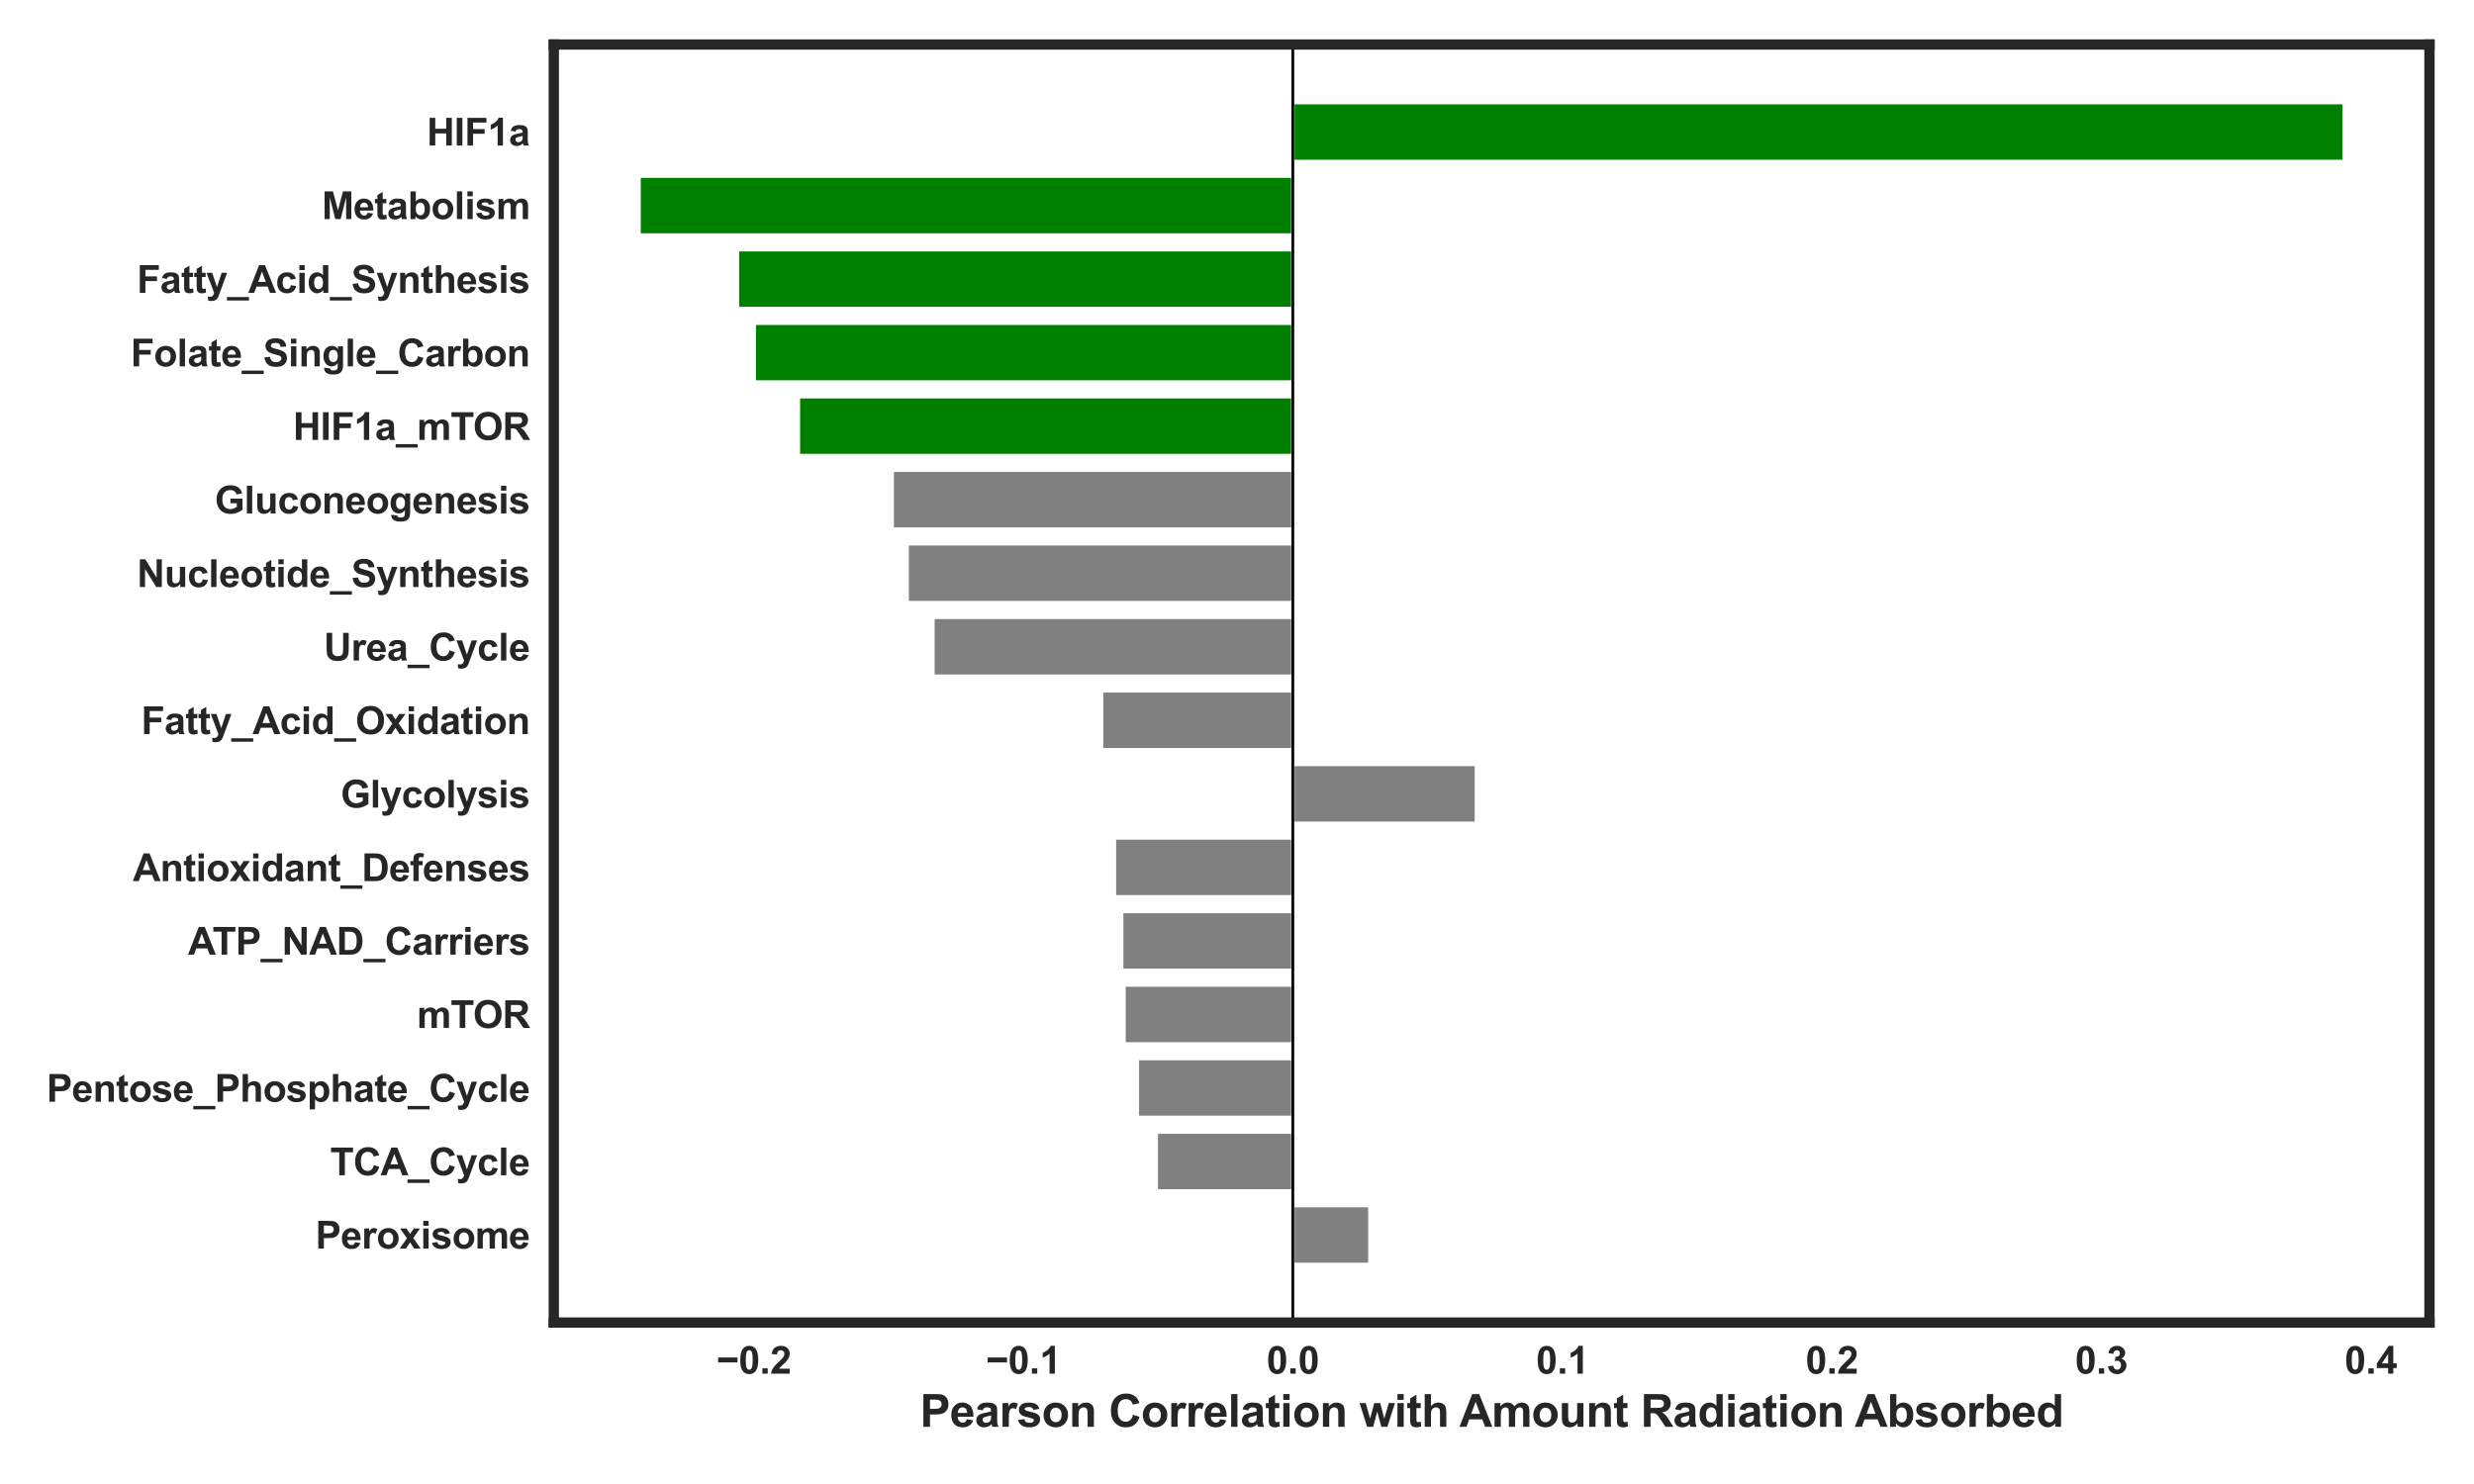 <?xml version="1.0" encoding="utf-8" standalone="no"?>
<!DOCTYPE svg PUBLIC "-//W3C//DTD SVG 1.1//EN"
  "http://www.w3.org/Graphics/SVG/1.1/DTD/svg11.dtd">
<svg xmlns:xlink="http://www.w3.org/1999/xlink" width="720pt" height="432pt" viewBox="0 0 720 432" xmlns="http://www.w3.org/2000/svg" version="1.1">
 <defs>
  <style type="text/css">*{stroke-linejoin: round; stroke-linecap: butt}</style>
 </defs>
 <g id="figure_1">
  <g id="patch_1">
   <path d="M 0 432 
L 720 432 
L 720 0 
L 0 0 
z
" style="fill: #ffffff"/>
  </g>
  <g id="axes_1">
   <g id="patch_2">
    <path d="M 161.17 385 
L 707.04 385 
L 707.04 12.96 
L 161.17 12.96 
z
" style="fill: #ffffff"/>
   </g>
   <g id="matplotlib.axis_1">
    <g id="xtick_1">
     <g id="text_1">
      <!-- −0.2 -->
      <g style="fill: #262626" transform="translate(208.531 399.874) scale(0.11 -0.11)">
       <defs>
        <path id="Arial-BoldMT-2212" d="M 266 1850 
L 266 2672 
L 3469 2672 
L 3469 1850 
L 266 1850 
z
" transform="scale(0.016)"/>
        <path id="Arial-BoldMT-30" d="M 1756 4600 
Q 2422 4600 2797 4125 
Q 3244 3563 3244 2259 
Q 3244 959 2794 391 
Q 2422 -78 1756 -78 
Q 1088 -78 678 436 
Q 269 950 269 2269 
Q 269 3563 719 4131 
Q 1091 4600 1756 4600 
z
M 1756 3872 
Q 1597 3872 1472 3770 
Q 1347 3669 1278 3406 
Q 1188 3066 1188 2259 
Q 1188 1453 1269 1151 
Q 1350 850 1473 750 
Q 1597 650 1756 650 
Q 1916 650 2041 751 
Q 2166 853 2234 1116 
Q 2325 1453 2325 2259 
Q 2325 3066 2244 3367 
Q 2163 3669 2039 3770 
Q 1916 3872 1756 3872 
z
" transform="scale(0.016)"/>
        <path id="Arial-BoldMT-2e" d="M 459 0 
L 459 878 
L 1338 878 
L 1338 0 
L 459 0 
z
" transform="scale(0.016)"/>
        <path id="Arial-BoldMT-32" d="M 3238 816 
L 3238 0 
L 159 0 
Q 209 463 459 877 
Q 709 1291 1447 1975 
Q 2041 2528 2175 2725 
Q 2356 2997 2356 3263 
Q 2356 3556 2198 3714 
Q 2041 3872 1763 3872 
Q 1488 3872 1325 3706 
Q 1163 3541 1138 3156 
L 263 3244 
Q 341 3969 753 4284 
Q 1166 4600 1784 4600 
Q 2463 4600 2850 4234 
Q 3238 3869 3238 3325 
Q 3238 3016 3127 2736 
Q 3016 2456 2775 2150 
Q 2616 1947 2200 1565 
Q 1784 1184 1673 1059 
Q 1563 934 1494 816 
L 3238 816 
z
" transform="scale(0.016)"/>
       </defs>
       <use xlink:href="#Arial-BoldMT-2212"/>
       <use xlink:href="#Arial-BoldMT-30" x="58.398"/>
       <use xlink:href="#Arial-BoldMT-2e" x="114.014"/>
       <use xlink:href="#Arial-BoldMT-32" x="141.797"/>
      </g>
     </g>
    </g>
    <g id="xtick_2">
     <g id="text_2">
      <!-- −0.1 -->
      <g style="fill: #262626" transform="translate(286.962 399.874) scale(0.11 -0.11)">
       <defs>
        <path id="Arial-BoldMT-31" d="M 2519 0 
L 1641 0 
L 1641 3309 
Q 1159 2859 506 2644 
L 506 3441 
Q 850 3553 1253 3867 
Q 1656 4181 1806 4600 
L 2519 4600 
L 2519 0 
z
" transform="scale(0.016)"/>
       </defs>
       <use xlink:href="#Arial-BoldMT-2212"/>
       <use xlink:href="#Arial-BoldMT-30" x="58.398"/>
       <use xlink:href="#Arial-BoldMT-2e" x="114.014"/>
       <use xlink:href="#Arial-BoldMT-31" x="141.797"/>
      </g>
     </g>
    </g>
    <g id="xtick_3">
     <g id="text_3">
      <!-- 0.0 -->
      <g style="fill: #262626" transform="translate(368.606 399.874) scale(0.11 -0.11)">
       <use xlink:href="#Arial-BoldMT-30"/>
       <use xlink:href="#Arial-BoldMT-2e" x="55.615"/>
       <use xlink:href="#Arial-BoldMT-30" x="83.398"/>
      </g>
     </g>
    </g>
    <g id="xtick_4">
     <g id="text_4">
      <!-- 0.1 -->
      <g style="fill: #262626" transform="translate(447.038 399.874) scale(0.11 -0.11)">
       <use xlink:href="#Arial-BoldMT-30"/>
       <use xlink:href="#Arial-BoldMT-2e" x="55.615"/>
       <use xlink:href="#Arial-BoldMT-31" x="83.398"/>
      </g>
     </g>
    </g>
    <g id="xtick_5">
     <g id="text_5">
      <!-- 0.2 -->
      <g style="fill: #262626" transform="translate(525.469 399.874) scale(0.11 -0.11)">
       <use xlink:href="#Arial-BoldMT-30"/>
       <use xlink:href="#Arial-BoldMT-2e" x="55.615"/>
       <use xlink:href="#Arial-BoldMT-32" x="83.398"/>
      </g>
     </g>
    </g>
    <g id="xtick_6">
     <g id="text_6">
      <!-- 0.3 -->
      <g style="fill: #262626" transform="translate(603.9 399.874) scale(0.11 -0.11)">
       <defs>
        <path id="Arial-BoldMT-33" d="M 241 1216 
L 1091 1319 
Q 1131 994 1309 822 
Q 1488 650 1741 650 
Q 2013 650 2198 856 
Q 2384 1063 2384 1413 
Q 2384 1744 2206 1937 
Q 2028 2131 1772 2131 
Q 1603 2131 1369 2066 
L 1466 2781 
Q 1822 2772 2009 2936 
Q 2197 3100 2197 3372 
Q 2197 3603 2059 3740 
Q 1922 3878 1694 3878 
Q 1469 3878 1309 3722 
Q 1150 3566 1116 3266 
L 306 3403 
Q 391 3819 561 4067 
Q 731 4316 1036 4458 
Q 1341 4600 1719 4600 
Q 2366 4600 2756 4188 
Q 3078 3850 3078 3425 
Q 3078 2822 2419 2463 
Q 2813 2378 3048 2084 
Q 3284 1791 3284 1375 
Q 3284 772 2843 347 
Q 2403 -78 1747 -78 
Q 1125 -78 715 280 
Q 306 638 241 1216 
z
" transform="scale(0.016)"/>
       </defs>
       <use xlink:href="#Arial-BoldMT-30"/>
       <use xlink:href="#Arial-BoldMT-2e" x="55.615"/>
       <use xlink:href="#Arial-BoldMT-33" x="83.398"/>
      </g>
     </g>
    </g>
    <g id="xtick_7">
     <g id="text_7">
      <!-- 0.4 -->
      <g style="fill: #262626" transform="translate(682.332 399.874) scale(0.11 -0.11)">
       <defs>
        <path id="Arial-BoldMT-34" d="M 1994 0 
L 1994 922 
L 119 922 
L 119 1691 
L 2106 4600 
L 2844 4600 
L 2844 1694 
L 3413 1694 
L 3413 922 
L 2844 922 
L 2844 0 
L 1994 0 
z
M 1994 1694 
L 1994 3259 
L 941 1694 
L 1994 1694 
z
" transform="scale(0.016)"/>
       </defs>
       <use xlink:href="#Arial-BoldMT-30"/>
       <use xlink:href="#Arial-BoldMT-2e" x="55.615"/>
       <use xlink:href="#Arial-BoldMT-34" x="83.398"/>
      </g>
     </g>
    </g>
    <g id="text_8">
     <!-- Pearson Correlation with Amount Radiation Absorbed -->
     <g style="fill: #262626" transform="translate(267.757 415.35) scale(0.13 -0.13)">
      <defs>
       <path id="Arial-BoldMT-50" d="M 466 0 
L 466 4581 
L 1950 4581 
Q 2794 4581 3050 4513 
Q 3444 4409 3709 4064 
Q 3975 3719 3975 3172 
Q 3975 2750 3822 2462 
Q 3669 2175 3433 2011 
Q 3197 1847 2953 1794 
Q 2622 1728 1994 1728 
L 1391 1728 
L 1391 0 
L 466 0 
z
M 1391 3806 
L 1391 2506 
L 1897 2506 
Q 2444 2506 2628 2578 
Q 2813 2650 2917 2803 
Q 3022 2956 3022 3159 
Q 3022 3409 2875 3571 
Q 2728 3734 2503 3775 
Q 2338 3806 1838 3806 
L 1391 3806 
z
" transform="scale(0.016)"/>
       <path id="Arial-BoldMT-65" d="M 2381 1056 
L 3256 909 
Q 3088 428 2723 176 
Q 2359 -75 1813 -75 
Q 947 -75 531 491 
Q 203 944 203 1634 
Q 203 2459 634 2926 
Q 1066 3394 1725 3394 
Q 2466 3394 2894 2905 
Q 3322 2416 3303 1406 
L 1103 1406 
Q 1113 1016 1316 798 
Q 1519 581 1822 581 
Q 2028 581 2168 693 
Q 2309 806 2381 1056 
z
M 2431 1944 
Q 2422 2325 2234 2523 
Q 2047 2722 1778 2722 
Q 1491 2722 1303 2513 
Q 1116 2303 1119 1944 
L 2431 1944 
z
" transform="scale(0.016)"/>
       <path id="Arial-BoldMT-61" d="M 1116 2306 
L 319 2450 
Q 453 2931 781 3162 
Q 1109 3394 1756 3394 
Q 2344 3394 2631 3255 
Q 2919 3116 3036 2902 
Q 3153 2688 3153 2116 
L 3144 1091 
Q 3144 653 3186 445 
Q 3228 238 3344 0 
L 2475 0 
Q 2441 88 2391 259 
Q 2369 338 2359 363 
Q 2134 144 1878 34 
Q 1622 -75 1331 -75 
Q 819 -75 523 203 
Q 228 481 228 906 
Q 228 1188 362 1408 
Q 497 1628 739 1745 
Q 981 1863 1438 1950 
Q 2053 2066 2291 2166 
L 2291 2253 
Q 2291 2506 2166 2614 
Q 2041 2722 1694 2722 
Q 1459 2722 1328 2630 
Q 1197 2538 1116 2306 
z
M 2291 1594 
Q 2122 1538 1756 1459 
Q 1391 1381 1278 1306 
Q 1106 1184 1106 997 
Q 1106 813 1243 678 
Q 1381 544 1594 544 
Q 1831 544 2047 700 
Q 2206 819 2256 991 
Q 2291 1103 2291 1419 
L 2291 1594 
z
" transform="scale(0.016)"/>
       <path id="Arial-BoldMT-72" d="M 1300 0 
L 422 0 
L 422 3319 
L 1238 3319 
L 1238 2847 
Q 1447 3181 1614 3287 
Q 1781 3394 1994 3394 
Q 2294 3394 2572 3228 
L 2300 2463 
Q 2078 2606 1888 2606 
Q 1703 2606 1575 2504 
Q 1447 2403 1373 2137 
Q 1300 1872 1300 1025 
L 1300 0 
z
" transform="scale(0.016)"/>
       <path id="Arial-BoldMT-73" d="M 150 947 
L 1031 1081 
Q 1088 825 1259 692 
Q 1431 559 1741 559 
Q 2081 559 2253 684 
Q 2369 772 2369 919 
Q 2369 1019 2306 1084 
Q 2241 1147 2013 1200 
Q 950 1434 666 1628 
Q 272 1897 272 2375 
Q 272 2806 612 3100 
Q 953 3394 1669 3394 
Q 2350 3394 2681 3172 
Q 3013 2950 3138 2516 
L 2309 2363 
Q 2256 2556 2107 2659 
Q 1959 2763 1684 2763 
Q 1338 2763 1188 2666 
Q 1088 2597 1088 2488 
Q 1088 2394 1175 2328 
Q 1294 2241 1995 2081 
Q 2697 1922 2975 1691 
Q 3250 1456 3250 1038 
Q 3250 581 2869 253 
Q 2488 -75 1741 -75 
Q 1063 -75 667 200 
Q 272 475 150 947 
z
" transform="scale(0.016)"/>
       <path id="Arial-BoldMT-6f" d="M 256 1706 
Q 256 2144 472 2553 
Q 688 2963 1083 3178 
Q 1478 3394 1966 3394 
Q 2719 3394 3200 2905 
Q 3681 2416 3681 1669 
Q 3681 916 3195 420 
Q 2709 -75 1972 -75 
Q 1516 -75 1102 131 
Q 688 338 472 736 
Q 256 1134 256 1706 
z
M 1156 1659 
Q 1156 1166 1390 903 
Q 1625 641 1969 641 
Q 2313 641 2545 903 
Q 2778 1166 2778 1666 
Q 2778 2153 2545 2415 
Q 2313 2678 1969 2678 
Q 1625 2678 1390 2415 
Q 1156 2153 1156 1659 
z
" transform="scale(0.016)"/>
       <path id="Arial-BoldMT-6e" d="M 3478 0 
L 2600 0 
L 2600 1694 
Q 2600 2231 2544 2389 
Q 2488 2547 2361 2634 
Q 2234 2722 2056 2722 
Q 1828 2722 1647 2597 
Q 1466 2472 1398 2265 
Q 1331 2059 1331 1503 
L 1331 0 
L 453 0 
L 453 3319 
L 1269 3319 
L 1269 2831 
Q 1703 3394 2363 3394 
Q 2653 3394 2893 3289 
Q 3134 3184 3257 3021 
Q 3381 2859 3429 2653 
Q 3478 2447 3478 2063 
L 3478 0 
z
" transform="scale(0.016)"/>
       <path id="Arial-BoldMT-20" transform="scale(0.016)"/>
       <path id="Arial-BoldMT-43" d="M 3397 1684 
L 4294 1400 
Q 4088 650 3608 286 
Q 3128 -78 2391 -78 
Q 1478 -78 890 545 
Q 303 1169 303 2250 
Q 303 3394 893 4026 
Q 1484 4659 2447 4659 
Q 3288 4659 3813 4163 
Q 4125 3869 4281 3319 
L 3366 3100 
Q 3284 3456 3026 3662 
Q 2769 3869 2400 3869 
Q 1891 3869 1573 3503 
Q 1256 3138 1256 2319 
Q 1256 1450 1568 1081 
Q 1881 713 2381 713 
Q 2750 713 3015 947 
Q 3281 1181 3397 1684 
z
" transform="scale(0.016)"/>
       <path id="Arial-BoldMT-6c" d="M 459 0 
L 459 4581 
L 1338 4581 
L 1338 0 
L 459 0 
z
" transform="scale(0.016)"/>
       <path id="Arial-BoldMT-74" d="M 1981 3319 
L 1981 2619 
L 1381 2619 
L 1381 1281 
Q 1381 875 1398 808 
Q 1416 741 1477 697 
Q 1538 653 1625 653 
Q 1747 653 1978 738 
L 2053 56 
Q 1747 -75 1359 -75 
Q 1122 -75 931 4 
Q 741 84 652 211 
Q 563 338 528 553 
Q 500 706 500 1172 
L 500 2619 
L 97 2619 
L 97 3319 
L 500 3319 
L 500 3978 
L 1381 4491 
L 1381 3319 
L 1981 3319 
z
" transform="scale(0.016)"/>
       <path id="Arial-BoldMT-69" d="M 459 3769 
L 459 4581 
L 1338 4581 
L 1338 3769 
L 459 3769 
z
M 459 0 
L 459 3319 
L 1338 3319 
L 1338 0 
L 459 0 
z
" transform="scale(0.016)"/>
       <path id="Arial-BoldMT-77" d="M 1078 0 
L 28 3319 
L 881 3319 
L 1503 1144 
L 2075 3319 
L 2922 3319 
L 3475 1144 
L 4109 3319 
L 4975 3319 
L 3909 0 
L 3066 0 
L 2494 2134 
L 1931 0 
L 1078 0 
z
" transform="scale(0.016)"/>
       <path id="Arial-BoldMT-68" d="M 1334 4581 
L 1334 2897 
Q 1759 3394 2350 3394 
Q 2653 3394 2897 3281 
Q 3141 3169 3264 2994 
Q 3388 2819 3433 2606 
Q 3478 2394 3478 1947 
L 3478 0 
L 2600 0 
L 2600 1753 
Q 2600 2275 2550 2415 
Q 2500 2556 2373 2639 
Q 2247 2722 2056 2722 
Q 1838 2722 1666 2615 
Q 1494 2509 1414 2295 
Q 1334 2081 1334 1663 
L 1334 0 
L 456 0 
L 456 4581 
L 1334 4581 
z
" transform="scale(0.016)"/>
       <path id="Arial-BoldMT-41" d="M 4597 0 
L 3591 0 
L 3191 1041 
L 1359 1041 
L 981 0 
L 0 0 
L 1784 4581 
L 2763 4581 
L 4597 0 
z
M 2894 1813 
L 2263 3513 
L 1644 1813 
L 2894 1813 
z
" transform="scale(0.016)"/>
       <path id="Arial-BoldMT-6d" d="M 394 3319 
L 1203 3319 
L 1203 2866 
Q 1638 3394 2238 3394 
Q 2556 3394 2790 3262 
Q 3025 3131 3175 2866 
Q 3394 3131 3647 3262 
Q 3900 3394 4188 3394 
Q 4553 3394 4806 3245 
Q 5059 3097 5184 2809 
Q 5275 2597 5275 2122 
L 5275 0 
L 4397 0 
L 4397 1897 
Q 4397 2391 4306 2534 
Q 4184 2722 3931 2722 
Q 3747 2722 3584 2609 
Q 3422 2497 3350 2280 
Q 3278 2063 3278 1594 
L 3278 0 
L 2400 0 
L 2400 1819 
Q 2400 2303 2353 2443 
Q 2306 2584 2207 2653 
Q 2109 2722 1941 2722 
Q 1738 2722 1575 2612 
Q 1413 2503 1342 2297 
Q 1272 2091 1272 1613 
L 1272 0 
L 394 0 
L 394 3319 
z
" transform="scale(0.016)"/>
       <path id="Arial-BoldMT-75" d="M 2644 0 
L 2644 497 
Q 2463 231 2167 78 
Q 1872 -75 1544 -75 
Q 1209 -75 943 72 
Q 678 219 559 484 
Q 441 750 441 1219 
L 441 3319 
L 1319 3319 
L 1319 1794 
Q 1319 1094 1367 936 
Q 1416 778 1544 686 
Q 1672 594 1869 594 
Q 2094 594 2272 717 
Q 2450 841 2515 1023 
Q 2581 1206 2581 1919 
L 2581 3319 
L 3459 3319 
L 3459 0 
L 2644 0 
z
" transform="scale(0.016)"/>
       <path id="Arial-BoldMT-52" d="M 469 0 
L 469 4581 
L 2416 4581 
Q 3150 4581 3483 4457 
Q 3816 4334 4016 4018 
Q 4216 3703 4216 3297 
Q 4216 2781 3912 2445 
Q 3609 2109 3006 2022 
Q 3306 1847 3501 1637 
Q 3697 1428 4028 894 
L 4588 0 
L 3481 0 
L 2813 997 
Q 2456 1531 2325 1670 
Q 2194 1809 2047 1861 
Q 1900 1913 1581 1913 
L 1394 1913 
L 1394 0 
L 469 0 
z
M 1394 2644 
L 2078 2644 
Q 2744 2644 2909 2700 
Q 3075 2756 3169 2893 
Q 3263 3031 3263 3238 
Q 3263 3469 3139 3611 
Q 3016 3753 2791 3791 
Q 2678 3806 2116 3806 
L 1394 3806 
L 1394 2644 
z
" transform="scale(0.016)"/>
       <path id="Arial-BoldMT-64" d="M 3503 0 
L 2688 0 
L 2688 488 
Q 2484 203 2207 64 
Q 1931 -75 1650 -75 
Q 1078 -75 670 386 
Q 263 847 263 1672 
Q 263 2516 659 2955 
Q 1056 3394 1663 3394 
Q 2219 3394 2625 2931 
L 2625 4581 
L 3503 4581 
L 3503 0 
z
M 1159 1731 
Q 1159 1200 1306 963 
Q 1519 619 1900 619 
Q 2203 619 2415 876 
Q 2628 1134 2628 1647 
Q 2628 2219 2422 2470 
Q 2216 2722 1894 2722 
Q 1581 2722 1370 2473 
Q 1159 2225 1159 1731 
z
" transform="scale(0.016)"/>
       <path id="Arial-BoldMT-62" d="M 422 0 
L 422 4581 
L 1300 4581 
L 1300 2931 
Q 1706 3394 2263 3394 
Q 2869 3394 3266 2955 
Q 3663 2516 3663 1694 
Q 3663 844 3258 384 
Q 2853 -75 2275 -75 
Q 1991 -75 1714 67 
Q 1438 209 1238 488 
L 1238 0 
L 422 0 
z
M 1294 1731 
Q 1294 1216 1456 969 
Q 1684 619 2063 619 
Q 2353 619 2558 867 
Q 2763 1116 2763 1650 
Q 2763 2219 2556 2470 
Q 2350 2722 2028 2722 
Q 1713 2722 1503 2476 
Q 1294 2231 1294 1731 
z
" transform="scale(0.016)"/>
      </defs>
      <use xlink:href="#Arial-BoldMT-50"/>
      <use xlink:href="#Arial-BoldMT-65" x="66.699"/>
      <use xlink:href="#Arial-BoldMT-61" x="122.314"/>
      <use xlink:href="#Arial-BoldMT-72" x="177.93"/>
      <use xlink:href="#Arial-BoldMT-73" x="216.846"/>
      <use xlink:href="#Arial-BoldMT-6f" x="272.461"/>
      <use xlink:href="#Arial-BoldMT-6e" x="333.545"/>
      <use xlink:href="#Arial-BoldMT-20" x="394.629"/>
      <use xlink:href="#Arial-BoldMT-43" x="422.412"/>
      <use xlink:href="#Arial-BoldMT-6f" x="494.629"/>
      <use xlink:href="#Arial-BoldMT-72" x="555.713"/>
      <use xlink:href="#Arial-BoldMT-72" x="594.629"/>
      <use xlink:href="#Arial-BoldMT-65" x="633.545"/>
      <use xlink:href="#Arial-BoldMT-6c" x="689.16"/>
      <use xlink:href="#Arial-BoldMT-61" x="716.943"/>
      <use xlink:href="#Arial-BoldMT-74" x="772.559"/>
      <use xlink:href="#Arial-BoldMT-69" x="805.859"/>
      <use xlink:href="#Arial-BoldMT-6f" x="833.643"/>
      <use xlink:href="#Arial-BoldMT-6e" x="894.727"/>
      <use xlink:href="#Arial-BoldMT-20" x="955.811"/>
      <use xlink:href="#Arial-BoldMT-77" x="983.594"/>
      <use xlink:href="#Arial-BoldMT-69" x="1061.377"/>
      <use xlink:href="#Arial-BoldMT-74" x="1089.16"/>
      <use xlink:href="#Arial-BoldMT-68" x="1122.461"/>
      <use xlink:href="#Arial-BoldMT-20" x="1183.545"/>
      <use xlink:href="#Arial-BoldMT-41" x="1207.578"/>
      <use xlink:href="#Arial-BoldMT-6d" x="1279.795"/>
      <use xlink:href="#Arial-BoldMT-6f" x="1368.711"/>
      <use xlink:href="#Arial-BoldMT-75" x="1429.795"/>
      <use xlink:href="#Arial-BoldMT-6e" x="1490.879"/>
      <use xlink:href="#Arial-BoldMT-74" x="1551.963"/>
      <use xlink:href="#Arial-BoldMT-20" x="1585.264"/>
      <use xlink:href="#Arial-BoldMT-52" x="1613.047"/>
      <use xlink:href="#Arial-BoldMT-61" x="1685.264"/>
      <use xlink:href="#Arial-BoldMT-64" x="1740.879"/>
      <use xlink:href="#Arial-BoldMT-69" x="1801.963"/>
      <use xlink:href="#Arial-BoldMT-61" x="1829.746"/>
      <use xlink:href="#Arial-BoldMT-74" x="1885.361"/>
      <use xlink:href="#Arial-BoldMT-69" x="1918.662"/>
      <use xlink:href="#Arial-BoldMT-6f" x="1946.445"/>
      <use xlink:href="#Arial-BoldMT-6e" x="2007.529"/>
      <use xlink:href="#Arial-BoldMT-20" x="2068.613"/>
      <use xlink:href="#Arial-BoldMT-41" x="2092.646"/>
      <use xlink:href="#Arial-BoldMT-62" x="2164.863"/>
      <use xlink:href="#Arial-BoldMT-73" x="2225.947"/>
      <use xlink:href="#Arial-BoldMT-6f" x="2281.562"/>
      <use xlink:href="#Arial-BoldMT-72" x="2342.646"/>
      <use xlink:href="#Arial-BoldMT-62" x="2381.562"/>
      <use xlink:href="#Arial-BoldMT-65" x="2442.646"/>
      <use xlink:href="#Arial-BoldMT-64" x="2498.262"/>
     </g>
    </g>
   </g>
   <g id="matplotlib.axis_2">
    <g id="ytick_1">
     <g id="text_9">
      <!-- HIF1a -->
      <g style="fill: #262626" transform="translate(124.217 42.37) scale(0.11 -0.11)">
       <defs>
        <path id="Arial-BoldMT-48" d="M 469 0 
L 469 4581 
L 1394 4581 
L 1394 2778 
L 3206 2778 
L 3206 4581 
L 4131 4581 
L 4131 0 
L 3206 0 
L 3206 2003 
L 1394 2003 
L 1394 0 
L 469 0 
z
" transform="scale(0.016)"/>
        <path id="Arial-BoldMT-49" d="M 438 0 
L 438 4581 
L 1363 4581 
L 1363 0 
L 438 0 
z
" transform="scale(0.016)"/>
        <path id="Arial-BoldMT-46" d="M 472 0 
L 472 4581 
L 3613 4581 
L 3613 3806 
L 1397 3806 
L 1397 2722 
L 3309 2722 
L 3309 1947 
L 1397 1947 
L 1397 0 
L 472 0 
z
" transform="scale(0.016)"/>
       </defs>
       <use xlink:href="#Arial-BoldMT-48"/>
       <use xlink:href="#Arial-BoldMT-49" x="72.217"/>
       <use xlink:href="#Arial-BoldMT-46" x="100"/>
       <use xlink:href="#Arial-BoldMT-31" x="161.084"/>
       <use xlink:href="#Arial-BoldMT-61" x="216.699"/>
      </g>
     </g>
    </g>
    <g id="ytick_2">
     <g id="text_10">
      <!-- Metabolism -->
      <g style="fill: #262626" transform="translate(93.663 63.776) scale(0.11 -0.11)">
       <defs>
        <path id="Arial-BoldMT-4d" d="M 453 0 
L 453 4581 
L 1838 4581 
L 2669 1456 
L 3491 4581 
L 4878 4581 
L 4878 0 
L 4019 0 
L 4019 3606 
L 3109 0 
L 2219 0 
L 1313 3606 
L 1313 0 
L 453 0 
z
" transform="scale(0.016)"/>
       </defs>
       <use xlink:href="#Arial-BoldMT-4d"/>
       <use xlink:href="#Arial-BoldMT-65" x="83.301"/>
       <use xlink:href="#Arial-BoldMT-74" x="138.916"/>
       <use xlink:href="#Arial-BoldMT-61" x="172.217"/>
       <use xlink:href="#Arial-BoldMT-62" x="227.832"/>
       <use xlink:href="#Arial-BoldMT-6f" x="288.916"/>
       <use xlink:href="#Arial-BoldMT-6c" x="350"/>
       <use xlink:href="#Arial-BoldMT-69" x="377.783"/>
       <use xlink:href="#Arial-BoldMT-73" x="405.566"/>
       <use xlink:href="#Arial-BoldMT-6d" x="461.182"/>
      </g>
     </g>
    </g>
    <g id="ytick_3">
     <g id="text_11">
      <!-- Fatty_Acid_Synthesis -->
      <g style="fill: #262626" transform="translate(39.861 85.25) scale(0.11 -0.11)">
       <defs>
        <path id="Arial-BoldMT-79" d="M 44 3319 
L 978 3319 
L 1772 963 
L 2547 3319 
L 3456 3319 
L 2284 125 
L 2075 -453 
Q 1959 -744 1854 -897 
Q 1750 -1050 1614 -1145 
Q 1478 -1241 1279 -1294 
Q 1081 -1347 831 -1347 
Q 578 -1347 334 -1294 
L 256 -606 
Q 463 -647 628 -647 
Q 934 -647 1081 -467 
Q 1228 -288 1306 -9 
L 44 3319 
z
" transform="scale(0.016)"/>
        <path id="Arial-BoldMT-5f" d="M -59 -1266 
L -59 -697 
L 3591 -697 
L 3591 -1266 
L -59 -1266 
z
" transform="scale(0.016)"/>
        <path id="Arial-BoldMT-63" d="M 3353 2338 
L 2488 2181 
Q 2444 2441 2289 2572 
Q 2134 2703 1888 2703 
Q 1559 2703 1364 2476 
Q 1169 2250 1169 1719 
Q 1169 1128 1367 884 
Q 1566 641 1900 641 
Q 2150 641 2309 783 
Q 2469 925 2534 1272 
L 3397 1125 
Q 3263 531 2881 228 
Q 2500 -75 1859 -75 
Q 1131 -75 698 384 
Q 266 844 266 1656 
Q 266 2478 700 2936 
Q 1134 3394 1875 3394 
Q 2481 3394 2839 3133 
Q 3197 2872 3353 2338 
z
" transform="scale(0.016)"/>
        <path id="Arial-BoldMT-53" d="M 231 1491 
L 1131 1578 
Q 1213 1125 1461 912 
Q 1709 700 2131 700 
Q 2578 700 2804 889 
Q 3031 1078 3031 1331 
Q 3031 1494 2936 1608 
Q 2841 1722 2603 1806 
Q 2441 1863 1863 2006 
Q 1119 2191 819 2459 
Q 397 2838 397 3381 
Q 397 3731 595 4036 
Q 794 4341 1167 4500 
Q 1541 4659 2069 4659 
Q 2931 4659 3367 4281 
Q 3803 3903 3825 3272 
L 2900 3231 
Q 2841 3584 2645 3739 
Q 2450 3894 2059 3894 
Q 1656 3894 1428 3728 
Q 1281 3622 1281 3444 
Q 1281 3281 1419 3166 
Q 1594 3019 2269 2859 
Q 2944 2700 3267 2529 
Q 3591 2359 3773 2064 
Q 3956 1769 3956 1334 
Q 3956 941 3737 597 
Q 3519 253 3119 86 
Q 2719 -81 2122 -81 
Q 1253 -81 787 320 
Q 322 722 231 1491 
z
" transform="scale(0.016)"/>
       </defs>
       <use xlink:href="#Arial-BoldMT-46"/>
       <use xlink:href="#Arial-BoldMT-61" x="61.084"/>
       <use xlink:href="#Arial-BoldMT-74" x="116.699"/>
       <use xlink:href="#Arial-BoldMT-74" x="150"/>
       <use xlink:href="#Arial-BoldMT-79" x="183.301"/>
       <use xlink:href="#Arial-BoldMT-5f" x="238.916"/>
       <use xlink:href="#Arial-BoldMT-41" x="294.531"/>
       <use xlink:href="#Arial-BoldMT-63" x="366.748"/>
       <use xlink:href="#Arial-BoldMT-69" x="422.363"/>
       <use xlink:href="#Arial-BoldMT-64" x="450.146"/>
       <use xlink:href="#Arial-BoldMT-5f" x="511.23"/>
       <use xlink:href="#Arial-BoldMT-53" x="566.846"/>
       <use xlink:href="#Arial-BoldMT-79" x="633.545"/>
       <use xlink:href="#Arial-BoldMT-6e" x="689.16"/>
       <use xlink:href="#Arial-BoldMT-74" x="750.244"/>
       <use xlink:href="#Arial-BoldMT-68" x="783.545"/>
       <use xlink:href="#Arial-BoldMT-65" x="844.629"/>
       <use xlink:href="#Arial-BoldMT-73" x="900.244"/>
       <use xlink:href="#Arial-BoldMT-69" x="955.859"/>
       <use xlink:href="#Arial-BoldMT-73" x="983.643"/>
      </g>
     </g>
    </g>
    <g id="ytick_4">
     <g id="text_12">
      <!-- Folate_Single_Carbon -->
      <g style="fill: #262626" transform="translate(38.044 106.656) scale(0.11 -0.11)">
       <defs>
        <path id="Arial-BoldMT-67" d="M 378 -219 
L 1381 -341 
Q 1406 -516 1497 -581 
Q 1622 -675 1891 -675 
Q 2234 -675 2406 -572 
Q 2522 -503 2581 -350 
Q 2622 -241 2622 53 
L 2622 538 
Q 2228 0 1628 0 
Q 959 0 569 566 
Q 263 1013 263 1678 
Q 263 2513 664 2953 
Q 1066 3394 1663 3394 
Q 2278 3394 2678 2853 
L 2678 3319 
L 3500 3319 
L 3500 341 
Q 3500 -247 3403 -537 
Q 3306 -828 3131 -993 
Q 2956 -1159 2664 -1253 
Q 2372 -1347 1925 -1347 
Q 1081 -1347 728 -1058 
Q 375 -769 375 -325 
Q 375 -281 378 -219 
z
M 1163 1728 
Q 1163 1200 1367 954 
Q 1572 709 1872 709 
Q 2194 709 2416 961 
Q 2638 1213 2638 1706 
Q 2638 2222 2425 2472 
Q 2213 2722 1888 2722 
Q 1572 2722 1367 2476 
Q 1163 2231 1163 1728 
z
" transform="scale(0.016)"/>
       </defs>
       <use xlink:href="#Arial-BoldMT-46"/>
       <use xlink:href="#Arial-BoldMT-6f" x="61.084"/>
       <use xlink:href="#Arial-BoldMT-6c" x="122.168"/>
       <use xlink:href="#Arial-BoldMT-61" x="149.951"/>
       <use xlink:href="#Arial-BoldMT-74" x="205.566"/>
       <use xlink:href="#Arial-BoldMT-65" x="238.867"/>
       <use xlink:href="#Arial-BoldMT-5f" x="294.482"/>
       <use xlink:href="#Arial-BoldMT-53" x="350.098"/>
       <use xlink:href="#Arial-BoldMT-69" x="416.797"/>
       <use xlink:href="#Arial-BoldMT-6e" x="444.58"/>
       <use xlink:href="#Arial-BoldMT-67" x="505.664"/>
       <use xlink:href="#Arial-BoldMT-6c" x="566.748"/>
       <use xlink:href="#Arial-BoldMT-65" x="594.531"/>
       <use xlink:href="#Arial-BoldMT-5f" x="650.146"/>
       <use xlink:href="#Arial-BoldMT-43" x="705.762"/>
       <use xlink:href="#Arial-BoldMT-61" x="777.979"/>
       <use xlink:href="#Arial-BoldMT-72" x="833.594"/>
       <use xlink:href="#Arial-BoldMT-62" x="872.51"/>
       <use xlink:href="#Arial-BoldMT-6f" x="933.594"/>
       <use xlink:href="#Arial-BoldMT-6e" x="994.678"/>
      </g>
     </g>
    </g>
    <g id="ytick_5">
     <g id="text_13">
      <!-- HIF1a_mTOR -->
      <g style="fill: #262626" transform="translate(85.293 128.062) scale(0.11 -0.11)">
       <defs>
        <path id="Arial-BoldMT-54" d="M 1497 0 
L 1497 3806 
L 138 3806 
L 138 4581 
L 3778 4581 
L 3778 3806 
L 2422 3806 
L 2422 0 
L 1497 0 
z
" transform="scale(0.016)"/>
        <path id="Arial-BoldMT-4f" d="M 278 2263 
Q 278 2963 488 3438 
Q 644 3788 914 4066 
Q 1184 4344 1506 4478 
Q 1934 4659 2494 4659 
Q 3506 4659 4114 4031 
Q 4722 3403 4722 2284 
Q 4722 1175 4119 548 
Q 3516 -78 2506 -78 
Q 1484 -78 881 545 
Q 278 1169 278 2263 
z
M 1231 2294 
Q 1231 1516 1590 1114 
Q 1950 713 2503 713 
Q 3056 713 3411 1111 
Q 3766 1509 3766 2306 
Q 3766 3094 3420 3481 
Q 3075 3869 2503 3869 
Q 1931 3869 1581 3476 
Q 1231 3084 1231 2294 
z
" transform="scale(0.016)"/>
       </defs>
       <use xlink:href="#Arial-BoldMT-48"/>
       <use xlink:href="#Arial-BoldMT-49" x="72.217"/>
       <use xlink:href="#Arial-BoldMT-46" x="100"/>
       <use xlink:href="#Arial-BoldMT-31" x="161.084"/>
       <use xlink:href="#Arial-BoldMT-61" x="216.699"/>
       <use xlink:href="#Arial-BoldMT-5f" x="272.314"/>
       <use xlink:href="#Arial-BoldMT-6d" x="327.93"/>
       <use xlink:href="#Arial-BoldMT-54" x="416.846"/>
       <use xlink:href="#Arial-BoldMT-4f" x="476.18"/>
       <use xlink:href="#Arial-BoldMT-52" x="553.963"/>
      </g>
     </g>
    </g>
    <g id="ytick_6">
     <g id="text_14">
      <!-- Gluconeogenesis -->
      <g style="fill: #262626" transform="translate(62.488 149.468) scale(0.11 -0.11)">
       <defs>
        <path id="Arial-BoldMT-47" d="M 2597 1684 
L 2597 2456 
L 4591 2456 
L 4591 631 
Q 4300 350 3748 136 
Q 3197 -78 2631 -78 
Q 1913 -78 1378 223 
Q 844 525 575 1086 
Q 306 1647 306 2306 
Q 306 3022 606 3578 
Q 906 4134 1484 4431 
Q 1925 4659 2581 4659 
Q 3434 4659 3914 4301 
Q 4394 3944 4531 3313 
L 3613 3141 
Q 3516 3478 3248 3673 
Q 2981 3869 2581 3869 
Q 1975 3869 1617 3484 
Q 1259 3100 1259 2344 
Q 1259 1528 1621 1120 
Q 1984 713 2572 713 
Q 2863 713 3155 827 
Q 3447 941 3656 1103 
L 3656 1684 
L 2597 1684 
z
" transform="scale(0.016)"/>
       </defs>
       <use xlink:href="#Arial-BoldMT-47"/>
       <use xlink:href="#Arial-BoldMT-6c" x="77.783"/>
       <use xlink:href="#Arial-BoldMT-75" x="105.566"/>
       <use xlink:href="#Arial-BoldMT-63" x="166.65"/>
       <use xlink:href="#Arial-BoldMT-6f" x="222.266"/>
       <use xlink:href="#Arial-BoldMT-6e" x="283.35"/>
       <use xlink:href="#Arial-BoldMT-65" x="344.434"/>
       <use xlink:href="#Arial-BoldMT-6f" x="400.049"/>
       <use xlink:href="#Arial-BoldMT-67" x="461.133"/>
       <use xlink:href="#Arial-BoldMT-65" x="522.217"/>
       <use xlink:href="#Arial-BoldMT-6e" x="577.832"/>
       <use xlink:href="#Arial-BoldMT-65" x="638.916"/>
       <use xlink:href="#Arial-BoldMT-73" x="694.531"/>
       <use xlink:href="#Arial-BoldMT-69" x="750.146"/>
       <use xlink:href="#Arial-BoldMT-73" x="777.93"/>
      </g>
     </g>
    </g>
    <g id="ytick_7">
     <g id="text_15">
      <!-- Nucleotide_Synthesis -->
      <g style="fill: #262626" transform="translate(39.866 170.875) scale(0.11 -0.11)">
       <defs>
        <path id="Arial-BoldMT-4e" d="M 475 0 
L 475 4581 
L 1375 4581 
L 3250 1522 
L 3250 4581 
L 4109 4581 
L 4109 0 
L 3181 0 
L 1334 2988 
L 1334 0 
L 475 0 
z
" transform="scale(0.016)"/>
       </defs>
       <use xlink:href="#Arial-BoldMT-4e"/>
       <use xlink:href="#Arial-BoldMT-75" x="72.217"/>
       <use xlink:href="#Arial-BoldMT-63" x="133.301"/>
       <use xlink:href="#Arial-BoldMT-6c" x="188.916"/>
       <use xlink:href="#Arial-BoldMT-65" x="216.699"/>
       <use xlink:href="#Arial-BoldMT-6f" x="272.314"/>
       <use xlink:href="#Arial-BoldMT-74" x="333.398"/>
       <use xlink:href="#Arial-BoldMT-69" x="366.699"/>
       <use xlink:href="#Arial-BoldMT-64" x="394.482"/>
       <use xlink:href="#Arial-BoldMT-65" x="455.566"/>
       <use xlink:href="#Arial-BoldMT-5f" x="511.182"/>
       <use xlink:href="#Arial-BoldMT-53" x="566.797"/>
       <use xlink:href="#Arial-BoldMT-79" x="633.496"/>
       <use xlink:href="#Arial-BoldMT-6e" x="689.111"/>
       <use xlink:href="#Arial-BoldMT-74" x="750.195"/>
       <use xlink:href="#Arial-BoldMT-68" x="783.496"/>
       <use xlink:href="#Arial-BoldMT-65" x="844.58"/>
       <use xlink:href="#Arial-BoldMT-73" x="900.195"/>
       <use xlink:href="#Arial-BoldMT-69" x="955.811"/>
       <use xlink:href="#Arial-BoldMT-73" x="983.594"/>
      </g>
     </g>
    </g>
    <g id="ytick_8">
     <g id="text_16">
      <!-- Urea_Cycle -->
      <g style="fill: #262626" transform="translate(94.242 192.281) scale(0.11 -0.11)">
       <defs>
        <path id="Arial-BoldMT-55" d="M 459 4581 
L 1384 4581 
L 1384 2100 
Q 1384 1509 1419 1334 
Q 1478 1053 1701 883 
Q 1925 713 2313 713 
Q 2706 713 2906 873 
Q 3106 1034 3147 1268 
Q 3188 1503 3188 2047 
L 3188 4581 
L 4113 4581 
L 4113 2175 
Q 4113 1350 4038 1009 
Q 3963 669 3761 434 
Q 3559 200 3221 61 
Q 2884 -78 2341 -78 
Q 1684 -78 1345 73 
Q 1006 225 809 467 
Q 613 709 550 975 
Q 459 1369 459 2138 
L 459 4581 
z
" transform="scale(0.016)"/>
       </defs>
       <use xlink:href="#Arial-BoldMT-55"/>
       <use xlink:href="#Arial-BoldMT-72" x="72.217"/>
       <use xlink:href="#Arial-BoldMT-65" x="111.133"/>
       <use xlink:href="#Arial-BoldMT-61" x="166.748"/>
       <use xlink:href="#Arial-BoldMT-5f" x="222.363"/>
       <use xlink:href="#Arial-BoldMT-43" x="277.979"/>
       <use xlink:href="#Arial-BoldMT-79" x="350.195"/>
       <use xlink:href="#Arial-BoldMT-63" x="405.811"/>
       <use xlink:href="#Arial-BoldMT-6c" x="461.426"/>
       <use xlink:href="#Arial-BoldMT-65" x="489.209"/>
      </g>
     </g>
    </g>
    <g id="ytick_9">
     <g id="text_17">
      <!-- Fatty_Acid_Oxidation -->
      <g style="fill: #262626" transform="translate(41.102 213.687) scale(0.11 -0.11)">
       <defs>
        <path id="Arial-BoldMT-78" d="M 38 0 
L 1234 1709 
L 88 3319 
L 1159 3319 
L 1747 2406 
L 2366 3319 
L 3397 3319 
L 2272 1747 
L 3500 0 
L 2422 0 
L 1747 1028 
L 1066 0 
L 38 0 
z
" transform="scale(0.016)"/>
       </defs>
       <use xlink:href="#Arial-BoldMT-46"/>
       <use xlink:href="#Arial-BoldMT-61" x="61.084"/>
       <use xlink:href="#Arial-BoldMT-74" x="116.699"/>
       <use xlink:href="#Arial-BoldMT-74" x="150"/>
       <use xlink:href="#Arial-BoldMT-79" x="183.301"/>
       <use xlink:href="#Arial-BoldMT-5f" x="238.916"/>
       <use xlink:href="#Arial-BoldMT-41" x="294.531"/>
       <use xlink:href="#Arial-BoldMT-63" x="366.748"/>
       <use xlink:href="#Arial-BoldMT-69" x="422.363"/>
       <use xlink:href="#Arial-BoldMT-64" x="450.146"/>
       <use xlink:href="#Arial-BoldMT-5f" x="511.23"/>
       <use xlink:href="#Arial-BoldMT-4f" x="566.846"/>
       <use xlink:href="#Arial-BoldMT-78" x="644.629"/>
       <use xlink:href="#Arial-BoldMT-69" x="700.244"/>
       <use xlink:href="#Arial-BoldMT-64" x="728.027"/>
       <use xlink:href="#Arial-BoldMT-61" x="789.111"/>
       <use xlink:href="#Arial-BoldMT-74" x="844.727"/>
       <use xlink:href="#Arial-BoldMT-69" x="878.027"/>
       <use xlink:href="#Arial-BoldMT-6f" x="905.811"/>
       <use xlink:href="#Arial-BoldMT-6e" x="966.895"/>
      </g>
     </g>
    </g>
    <g id="ytick_10">
     <g id="text_18">
      <!-- Glycolysis -->
      <g style="fill: #262626" transform="translate(99.142 235.093) scale(0.11 -0.11)">
       <use xlink:href="#Arial-BoldMT-47"/>
       <use xlink:href="#Arial-BoldMT-6c" x="77.783"/>
       <use xlink:href="#Arial-BoldMT-79" x="105.566"/>
       <use xlink:href="#Arial-BoldMT-63" x="161.182"/>
       <use xlink:href="#Arial-BoldMT-6f" x="216.797"/>
       <use xlink:href="#Arial-BoldMT-6c" x="277.881"/>
       <use xlink:href="#Arial-BoldMT-79" x="305.664"/>
       <use xlink:href="#Arial-BoldMT-73" x="361.279"/>
       <use xlink:href="#Arial-BoldMT-69" x="416.895"/>
       <use xlink:href="#Arial-BoldMT-73" x="444.678"/>
      </g>
     </g>
    </g>
    <g id="ytick_11">
     <g id="text_19">
      <!-- Antioxidant_Defenses -->
      <g style="fill: #262626" transform="translate(38.653 256.499) scale(0.11 -0.11)">
       <defs>
        <path id="Arial-BoldMT-44" d="M 463 4581 
L 2153 4581 
Q 2725 4581 3025 4494 
Q 3428 4375 3715 4072 
Q 4003 3769 4153 3330 
Q 4303 2891 4303 2247 
Q 4303 1681 4163 1272 
Q 3991 772 3672 463 
Q 3431 228 3022 97 
Q 2716 0 2203 0 
L 463 0 
L 463 4581 
z
M 1388 3806 
L 1388 772 
L 2078 772 
Q 2466 772 2638 816 
Q 2863 872 3011 1006 
Q 3159 1141 3253 1448 
Q 3347 1756 3347 2288 
Q 3347 2819 3253 3103 
Q 3159 3388 2990 3547 
Q 2822 3706 2563 3763 
Q 2369 3806 1803 3806 
L 1388 3806 
z
" transform="scale(0.016)"/>
        <path id="Arial-BoldMT-66" d="M 75 3319 
L 563 3319 
L 563 3569 
Q 563 3988 652 4194 
Q 741 4400 980 4529 
Q 1219 4659 1584 4659 
Q 1959 4659 2319 4547 
L 2200 3934 
Q 1991 3984 1797 3984 
Q 1606 3984 1523 3895 
Q 1441 3806 1441 3553 
L 1441 3319 
L 2097 3319 
L 2097 2628 
L 1441 2628 
L 1441 0 
L 563 0 
L 563 2628 
L 75 2628 
L 75 3319 
z
" transform="scale(0.016)"/>
       </defs>
       <use xlink:href="#Arial-BoldMT-41"/>
       <use xlink:href="#Arial-BoldMT-6e" x="72.217"/>
       <use xlink:href="#Arial-BoldMT-74" x="133.301"/>
       <use xlink:href="#Arial-BoldMT-69" x="166.602"/>
       <use xlink:href="#Arial-BoldMT-6f" x="194.385"/>
       <use xlink:href="#Arial-BoldMT-78" x="255.469"/>
       <use xlink:href="#Arial-BoldMT-69" x="311.084"/>
       <use xlink:href="#Arial-BoldMT-64" x="338.867"/>
       <use xlink:href="#Arial-BoldMT-61" x="399.951"/>
       <use xlink:href="#Arial-BoldMT-6e" x="455.566"/>
       <use xlink:href="#Arial-BoldMT-74" x="516.65"/>
       <use xlink:href="#Arial-BoldMT-5f" x="549.951"/>
       <use xlink:href="#Arial-BoldMT-44" x="605.566"/>
       <use xlink:href="#Arial-BoldMT-65" x="677.783"/>
       <use xlink:href="#Arial-BoldMT-66" x="733.398"/>
       <use xlink:href="#Arial-BoldMT-65" x="766.699"/>
       <use xlink:href="#Arial-BoldMT-6e" x="822.314"/>
       <use xlink:href="#Arial-BoldMT-73" x="883.398"/>
       <use xlink:href="#Arial-BoldMT-65" x="939.014"/>
       <use xlink:href="#Arial-BoldMT-73" x="994.629"/>
      </g>
     </g>
    </g>
    <g id="ytick_12">
     <g id="text_20">
      <!-- ATP_NAD_Carriers -->
      <g style="fill: #262626" transform="translate(54.72 277.906) scale(0.11 -0.11)">
       <use xlink:href="#Arial-BoldMT-41"/>
       <use xlink:href="#Arial-BoldMT-54" x="64.842"/>
       <use xlink:href="#Arial-BoldMT-50" x="125.926"/>
       <use xlink:href="#Arial-BoldMT-5f" x="192.625"/>
       <use xlink:href="#Arial-BoldMT-4e" x="248.24"/>
       <use xlink:href="#Arial-BoldMT-41" x="320.457"/>
       <use xlink:href="#Arial-BoldMT-44" x="392.674"/>
       <use xlink:href="#Arial-BoldMT-5f" x="464.891"/>
       <use xlink:href="#Arial-BoldMT-43" x="520.506"/>
       <use xlink:href="#Arial-BoldMT-61" x="592.723"/>
       <use xlink:href="#Arial-BoldMT-72" x="648.338"/>
       <use xlink:href="#Arial-BoldMT-72" x="687.254"/>
       <use xlink:href="#Arial-BoldMT-69" x="726.17"/>
       <use xlink:href="#Arial-BoldMT-65" x="753.953"/>
       <use xlink:href="#Arial-BoldMT-72" x="809.568"/>
       <use xlink:href="#Arial-BoldMT-73" x="848.484"/>
      </g>
     </g>
    </g>
    <g id="ytick_13">
     <g id="text_21">
      <!-- mTOR -->
      <g style="fill: #262626" transform="translate(121.362 299.245) scale(0.11 -0.11)">
       <use xlink:href="#Arial-BoldMT-6d"/>
       <use xlink:href="#Arial-BoldMT-54" x="88.916"/>
       <use xlink:href="#Arial-BoldMT-4f" x="148.25"/>
       <use xlink:href="#Arial-BoldMT-52" x="226.033"/>
      </g>
     </g>
    </g>
    <g id="ytick_14">
     <g id="text_22">
      <!-- Pentose_Phosphate_Cycle -->
      <g style="fill: #262626" transform="translate(13.571 320.718) scale(0.11 -0.11)">
       <defs>
        <path id="Arial-BoldMT-70" d="M 434 3319 
L 1253 3319 
L 1253 2831 
Q 1413 3081 1684 3237 
Q 1956 3394 2288 3394 
Q 2866 3394 3269 2941 
Q 3672 2488 3672 1678 
Q 3672 847 3265 386 
Q 2859 -75 2281 -75 
Q 2006 -75 1782 34 
Q 1559 144 1313 409 
L 1313 -1263 
L 434 -1263 
L 434 3319 
z
M 1303 1716 
Q 1303 1156 1525 889 
Q 1747 622 2066 622 
Q 2372 622 2575 867 
Q 2778 1113 2778 1672 
Q 2778 2194 2568 2447 
Q 2359 2700 2050 2700 
Q 1728 2700 1515 2451 
Q 1303 2203 1303 1716 
z
" transform="scale(0.016)"/>
       </defs>
       <use xlink:href="#Arial-BoldMT-50"/>
       <use xlink:href="#Arial-BoldMT-65" x="66.699"/>
       <use xlink:href="#Arial-BoldMT-6e" x="122.314"/>
       <use xlink:href="#Arial-BoldMT-74" x="183.398"/>
       <use xlink:href="#Arial-BoldMT-6f" x="216.699"/>
       <use xlink:href="#Arial-BoldMT-73" x="277.783"/>
       <use xlink:href="#Arial-BoldMT-65" x="333.398"/>
       <use xlink:href="#Arial-BoldMT-5f" x="389.014"/>
       <use xlink:href="#Arial-BoldMT-50" x="444.629"/>
       <use xlink:href="#Arial-BoldMT-68" x="511.328"/>
       <use xlink:href="#Arial-BoldMT-6f" x="572.412"/>
       <use xlink:href="#Arial-BoldMT-73" x="633.496"/>
       <use xlink:href="#Arial-BoldMT-70" x="689.111"/>
       <use xlink:href="#Arial-BoldMT-68" x="750.195"/>
       <use xlink:href="#Arial-BoldMT-61" x="811.279"/>
       <use xlink:href="#Arial-BoldMT-74" x="866.895"/>
       <use xlink:href="#Arial-BoldMT-65" x="900.195"/>
       <use xlink:href="#Arial-BoldMT-5f" x="955.811"/>
       <use xlink:href="#Arial-BoldMT-43" x="1011.426"/>
       <use xlink:href="#Arial-BoldMT-79" x="1083.643"/>
       <use xlink:href="#Arial-BoldMT-63" x="1139.258"/>
       <use xlink:href="#Arial-BoldMT-6c" x="1194.873"/>
       <use xlink:href="#Arial-BoldMT-65" x="1222.656"/>
      </g>
     </g>
    </g>
    <g id="ytick_15">
     <g id="text_23">
      <!-- TCA_Cycle -->
      <g style="fill: #262626" transform="translate(96.095 342.124) scale(0.11 -0.11)">
       <use xlink:href="#Arial-BoldMT-54"/>
       <use xlink:href="#Arial-BoldMT-43" x="61.084"/>
       <use xlink:href="#Arial-BoldMT-41" x="133.301"/>
       <use xlink:href="#Arial-BoldMT-5f" x="205.518"/>
       <use xlink:href="#Arial-BoldMT-43" x="261.133"/>
       <use xlink:href="#Arial-BoldMT-79" x="333.35"/>
       <use xlink:href="#Arial-BoldMT-63" x="388.965"/>
       <use xlink:href="#Arial-BoldMT-6c" x="444.58"/>
       <use xlink:href="#Arial-BoldMT-65" x="472.363"/>
      </g>
     </g>
    </g>
    <g id="ytick_16">
     <g id="text_24">
      <!-- Peroxisome -->
      <g style="fill: #262626" transform="translate(91.809 363.463) scale(0.11 -0.11)">
       <use xlink:href="#Arial-BoldMT-50"/>
       <use xlink:href="#Arial-BoldMT-65" x="66.699"/>
       <use xlink:href="#Arial-BoldMT-72" x="122.314"/>
       <use xlink:href="#Arial-BoldMT-6f" x="161.23"/>
       <use xlink:href="#Arial-BoldMT-78" x="222.314"/>
       <use xlink:href="#Arial-BoldMT-69" x="277.93"/>
       <use xlink:href="#Arial-BoldMT-73" x="305.713"/>
       <use xlink:href="#Arial-BoldMT-6f" x="361.328"/>
       <use xlink:href="#Arial-BoldMT-6d" x="422.412"/>
       <use xlink:href="#Arial-BoldMT-65" x="511.328"/>
      </g>
     </g>
    </g>
   </g>
   <g id="patch_3">
    <path d="M 376.251 29.871 
L 682.228 29.871 
L 682.228 46.996 
L 376.251 46.996 
z
" clip-path="url(#p680f6d601e)" style="fill: #008000; stroke: #ffffff; stroke-linejoin: miter"/>
   </g>
   <g id="patch_4">
    <path d="M 376.251 51.277 
L 185.982 51.277 
L 185.982 68.402 
L 376.251 68.402 
z
" clip-path="url(#p680f6d601e)" style="fill: #008000; stroke: #ffffff; stroke-linejoin: miter"/>
   </g>
   <g id="patch_5">
    <path d="M 376.251 72.683 
L 214.617 72.683 
L 214.617 89.808 
L 376.251 89.808 
z
" clip-path="url(#p680f6d601e)" style="fill: #008000; stroke: #ffffff; stroke-linejoin: miter"/>
   </g>
   <g id="patch_6">
    <path d="M 376.251 94.09 
L 219.504 94.09 
L 219.504 111.215 
L 376.251 111.215 
z
" clip-path="url(#p680f6d601e)" style="fill: #008000; stroke: #ffffff; stroke-linejoin: miter"/>
   </g>
   <g id="patch_7">
    <path d="M 376.251 115.496 
L 232.356 115.496 
L 232.356 132.621 
L 376.251 132.621 
z
" clip-path="url(#p680f6d601e)" style="fill: #008000; stroke: #ffffff; stroke-linejoin: miter"/>
   </g>
   <g id="patch_8">
    <path d="M 376.251 136.902 
L 259.653 136.902 
L 259.653 154.027 
L 376.251 154.027 
z
" clip-path="url(#p680f6d601e)" style="fill: #808080; stroke: #ffffff; stroke-linejoin: miter"/>
   </g>
   <g id="patch_9">
    <path d="M 376.251 158.308 
L 264.005 158.308 
L 264.005 175.433 
L 376.251 175.433 
z
" clip-path="url(#p680f6d601e)" style="fill: #808080; stroke: #ffffff; stroke-linejoin: miter"/>
   </g>
   <g id="patch_10">
    <path d="M 376.251 179.714 
L 271.509 179.714 
L 271.509 196.839 
L 376.251 196.839 
z
" clip-path="url(#p680f6d601e)" style="fill: #808080; stroke: #ffffff; stroke-linejoin: miter"/>
   </g>
   <g id="patch_11">
    <path d="M 376.251 201.121 
L 320.585 201.121 
L 320.585 218.246 
L 376.251 218.246 
z
" clip-path="url(#p680f6d601e)" style="fill: #808080; stroke: #ffffff; stroke-linejoin: miter"/>
   </g>
   <g id="patch_12">
    <path d="M 376.251 222.527 
L 429.677 222.527 
L 429.677 239.652 
L 376.251 239.652 
z
" clip-path="url(#p680f6d601e)" style="fill: #808080; stroke: #ffffff; stroke-linejoin: miter"/>
   </g>
   <g id="patch_13">
    <path d="M 376.251 243.933 
L 324.328 243.933 
L 324.328 261.058 
L 376.251 261.058 
z
" clip-path="url(#p680f6d601e)" style="fill: #808080; stroke: #ffffff; stroke-linejoin: miter"/>
   </g>
   <g id="patch_14">
    <path d="M 376.251 265.339 
L 326.445 265.339 
L 326.445 282.464 
L 376.251 282.464 
z
" clip-path="url(#p680f6d601e)" style="fill: #808080; stroke: #ffffff; stroke-linejoin: miter"/>
   </g>
   <g id="patch_15">
    <path d="M 376.251 286.745 
L 327.111 286.745 
L 327.111 303.87 
L 376.251 303.87 
z
" clip-path="url(#p680f6d601e)" style="fill: #808080; stroke: #ffffff; stroke-linejoin: miter"/>
   </g>
   <g id="patch_16">
    <path d="M 376.251 308.152 
L 331.003 308.152 
L 331.003 325.277 
L 376.251 325.277 
z
" clip-path="url(#p680f6d601e)" style="fill: #808080; stroke: #ffffff; stroke-linejoin: miter"/>
   </g>
   <g id="patch_17">
    <path d="M 376.251 329.558 
L 336.5 329.558 
L 336.5 346.683 
L 376.251 346.683 
z
" clip-path="url(#p680f6d601e)" style="fill: #808080; stroke: #ffffff; stroke-linejoin: miter"/>
   </g>
   <g id="patch_18">
    <path d="M 376.251 350.964 
L 398.667 350.964 
L 398.667 368.089 
L 376.251 368.089 
z
" clip-path="url(#p680f6d601e)" style="fill: #808080; stroke: #ffffff; stroke-linejoin: miter"/>
   </g>
   <g id="line2d_1">
    <path d="M 376.251 385 
L 376.251 12.96 
" clip-path="url(#p680f6d601e)" style="fill: none; stroke: #000000; stroke-width: 0.8; stroke-linecap: round"/>
   </g>
   <g id="patch_19">
    <path d="M 161.17 385 
L 161.17 12.96 
" style="fill: none; stroke: #262626; stroke-width: 3; stroke-linejoin: miter; stroke-linecap: square"/>
   </g>
   <g id="patch_20">
    <path d="M 707.04 385 
L 707.04 12.96 
" style="fill: none; stroke: #262626; stroke-width: 3; stroke-linejoin: miter; stroke-linecap: square"/>
   </g>
   <g id="patch_21">
    <path d="M 161.17 385 
L 707.04 385 
" style="fill: none; stroke: #262626; stroke-width: 3; stroke-linejoin: miter; stroke-linecap: square"/>
   </g>
   <g id="patch_22">
    <path d="M 161.17 12.96 
L 707.04 12.96 
" style="fill: none; stroke: #262626; stroke-width: 3; stroke-linejoin: miter; stroke-linecap: square"/>
   </g>
  </g>
 </g>
 <defs>
  <clipPath id="p680f6d601e">
   <rect x="161.17" y="12.96" width="545.87" height="372.04"/>
  </clipPath>
 </defs>
</svg>
